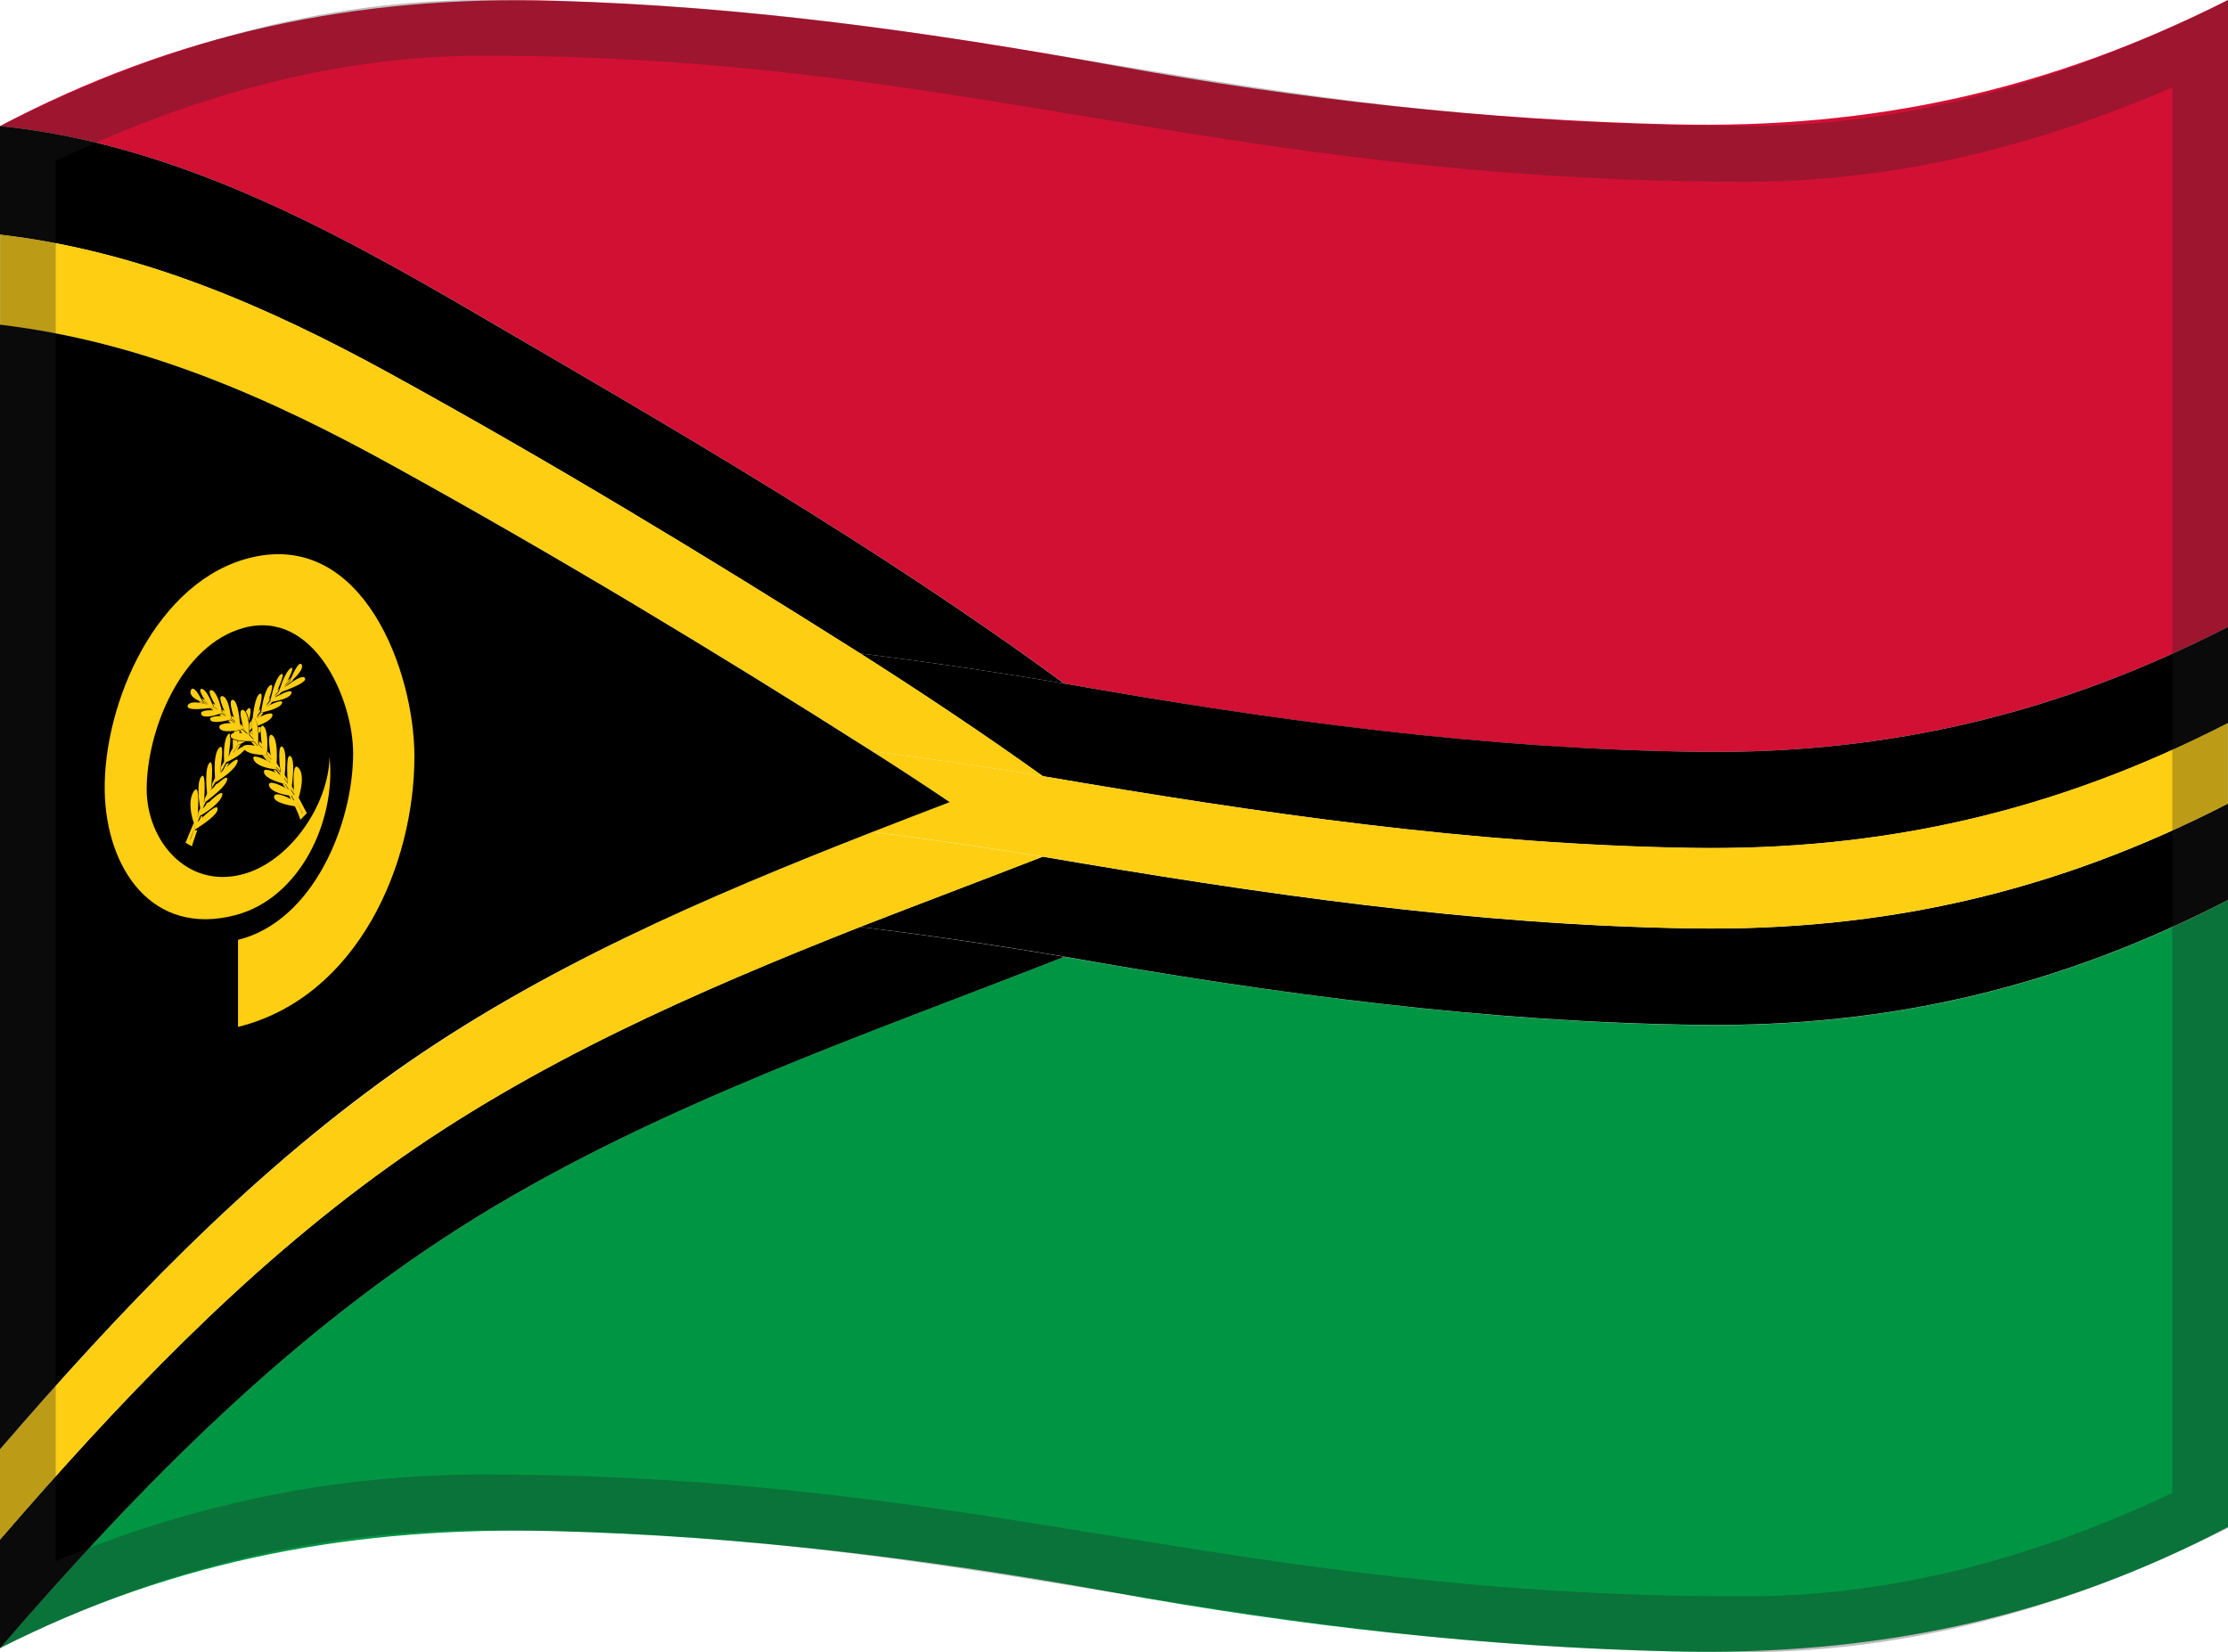 <svg viewBox="0 0 1200 890" xmlns="http://www.w3.org/2000/svg" xmlns:xlink="http://www.w3.org/1999/xlink">
  <g>
    <path d="M0,67.9c93.5,9.5,177.1,54.8,256.9,101.3c107.5,62.7,215.8,125.3,316.3,199 C686.7,388.4,801,403.8,916.5,405c101.7,1.1,192.8-20.9,283.5-67.3c0-112.6,0-225.1,0-337.7c-96.5,48.6-190.9,69.5-298.7,67 c-101-2.3-202-13.5-301.3-31.7S399.8,3.3,298.8,0.4C192-2.6,94.8,17.9,0,67.9z" fill="#D21034"/>
    <path d="M0,887.8c95-48.2,193-65.7,298.9-63c100.9,2.6,201.8,15,301.1,33.1c99.2,18.1,200.3,29.3,301.1,31.7 c106.7,2.5,204-17.1,298.9-67c0-112.6,0-225.1,0-337.7c-90.4,46.7-181.9,68.4-283.5,67.3c-115.5-1.3-229.8-16.8-343.4-36.8 c-107,42-217.7,79.5-316.1,140.1C157.5,716.6,75.8,799.9,0,887.8z" fill="#009543"/>
    <path d="M573.1,368.2c-100.5-73.7-208.7-136.3-316.3-199C177.1,122.7,93.5,77.4,0,67.9c0,19.5,0,39,0,58.5 c75.4,8.8,143.6,38.4,209.6,74.6c86.1,47.3,170.7,98.5,253.7,151C500,356.6,536.6,362,573.1,368.2z"/>
    <path d="M463.3,499.3c-88.6,35-175.9,73.2-253.7,129C130.5,685,63.4,756,0,829.4c0,19.5,0,39,0,58.5 C75.8,800,157.5,716.7,257,655.5c98.5-60.6,209.1-98,316.2-140.1C536.6,509.2,500.1,503.9,463.3,499.3z"/>
    <path d="M463.3,352c33.3,21.2,66.2,43.1,98.3,66.1c115.8,19.8,231.4,36.8,349.2,38.7c103.8,1.6,196.6-19.7,289.2-67.2 c0-17.3,0-34.6,0-51.9c-90.6,46.4-181.7,68.4-283.5,67.3c-115.5-1.3-229.8-16.7-343.4-36.8C536.6,362,500,356.6,463.3,352z"/>
    <path d="M561.6,461.5c-32.7,12.7-65.6,25.1-98.3,37.8c36.7,4.5,73.3,9.8,109.8,16c113.6,20.1,227.9,35.5,343.4,36.8 c101.6,1.1,193.1-20.6,283.5-67.3c0-17.3,0-34.6,0-51.9c-92.5,47.6-185.4,68.9-289.2,67.2C793,498.4,677.4,481.3,561.6,461.5z"/>
    <path d="M469.8,404.7c30.7,3.9,61.3,8.4,91.9,13.4c-32.1-23-65-44.9-98.3-66.1c-83-52.5-167.6-103.7-253.7-151 c-66-36.2-134.2-65.8-209.6-74.6c0,16.2,0,32.4,0,48.6c76.4,8.9,145.4,39.3,212.2,76.2C299.6,299.3,385.5,351.2,469.8,404.7z" fill="#FDCE12"/>
    <path d="M561.6,461.5c-30.5-5-61.1-9.4-91.8-13.3c-89.8,35.2-178.6,73.3-257.5,129.6C132,634.9,64.1,706.5,0,780.8 c0,16.2,0,32.4,0,48.6C63.4,756,130.5,685,209.6,628.3c77.8-55.8,165.1-94,253.7-129C496,486.6,528.9,474.2,561.6,461.5z" fill="#FDCE12"/>
    <path d="M561.6,418.1c-30.5-5-61.1-9.5-91.9-13.4c14,9,27.9,18,41.7,27.3c-13.9,5.4-27.8,10.7-41.7,16.1 c30.7,3.9,61.3,8.3,91.8,13.3c115.8,19.8,231.4,36.8,349.2,38.7c103.8,1.6,196.7-19.6,289.2-67.2c0-8.7,0-13,0-21.7s0-13,0-21.7 c-92.6,47.5-185.4,68.9-289.2,67.2C793,454.9,677.4,437.9,561.6,418.1z" fill="#FDCE12"/>
    <path d="M130.3,394.8c-0.3-0.4-0.9-0.7-1.2-1.3c0,0.5-0.2,1.2-0.2,1.6c0.5,0.1,1,0,1.4,0.1l0,0C130.3,395,130.3,394.8,130.3,394.8 z"/>
    <path d="M134.5,394.3L134.5,394.3c0.5-0.4,1-0.5,1.4-0.8c0-0.5-0.2-1.1-0.2-1.6c-0.3,0.5-0.9,1.1-1.2,1.9 C134.5,393.8,134.5,394,134.5,394.3z"/>
    <path d="M123.7,405.4c0.5-1,1.2-1.9,1.7-3c0-1.1,0-2.5,0-4.1c-0.5-0.3-0.9-0.5-1.2-0.8C124.4,399.9,124,403.2,123.7,405.4z"/>
    <path d="M139.4,399.3c0.5,0.8,1.2,1.3,1.7,2.1c-0.3-2-0.7-5.1-0.7-7.4c-0.3,0.5-0.7,0.8-1.2,1.4 C139.4,396.8,139.4,398.2,139.4,399.3z"/>
    <path d="M127.5,404.2c1-0.7,2.3-1.5,3.3-2c0.2-0.5,0.7-0.6,1.6-0.6c0.9-0.2,1.4-0.3,1.6-0.1c1.2-0.1,2.4,0.1,3.3,0.4 c-0.7-0.8-1.4-1.7-2.3-2.5c-0.7-0.1-1.6-0.1-2.6-0.1c-1,0.5-1.9,0.9-2.6,1.3C128.9,402,128.2,403.1,127.5,404.2z"/>
    <path d="M469.8,448.2c13.9-5.4,27.8-10.8,41.7-16.1c-13.8-9.3-27.7-18.4-41.7-27.3c-84.2-53.5-170.2-105.4-257.6-153.6 c-66.8-37-135.8-67.3-212.2-76.3C0,251.5,0,328,0,404.6c0,17.2,0,34.4,0,51.6c0,8.6,0,13,0,21.6s0,13,0,21.6c0,17.2,0,34.4,0,51.6 c0,76.6,0,153.1,0,229.7c64.1-74.3,132-145.9,212.2-203.1C291.1,521.5,379.9,483.4,469.8,448.2z"/>
    <path d="M223.2,407.2c-0.1-45.5-27.5-120.8-87.3-107c-51.4,11.8-80.3,78.5-79.5,126c0.8,42,25.8,78.4,70.3,66.8 c34.6-9,54.4-50.3,50.8-85.3c-0.5,26.2-21.8,57-47.3,63.4c-29.7,7.5-51.1-18.3-51.2-45.9c0-31.8,18.6-77.9,52.4-87 c37.6-10.1,58.9,38.4,58.8,67.8c-0.1,37.8-21.3,90.2-62,100.3c0,15.6,0,31.2,0,46.9C192.7,537.1,223.3,465.7,223.2,407.2z" fill="#FDCE12"/>
    <path d="M102.3,452.2c0.1,0,0.2,0.1,0.3,0.1c0.3-1.2,1-3.3,2.1-5.9C103.9,448.3,103,450.4,102.3,452.2z" fill="#FDCE12"/>
    <path d="M152.7,370.2c0,0,2.1-1.8,4.4-3.1c0.2-0.3,0.4-0.5,0.7-0.6c-0.1-0.2-0.1-0.3-0.2-0.4 c-1.2,1.1-2.1,1.8-2.1,1.8C154.4,368.8,153.8,369.3,152.7,370.2z" fill="#FDCE12"/>
    <path d="M147.8,375.3c0,0,1.1-0.7,2.5-1.2c0.7-0.6,1.2-1.4,1.9-2c-1.1,0.4-1.9,0.6-1.9,0.6 C149.2,373.8,148.8,374.3,147.8,375.3z" fill="#FDCE12"/>
    <path d="M130.3,395.2L130.3,395.2L130.3,395.2L130.3,395.2z" fill="#FDCE12"/>
    <path d="M123.3,407.7c0.9-1.4,1.4-2.1,2.3-3.5c0,0,0-0.7,0-1.6c-0.5,1-1.2,1.9-1.7,3 C123.5,406.8,123.3,407.7,123.3,407.7z" fill="#FDCE12"/>
    <path d="M128.2,401.5c-1,1.6-1.6,2.4-2.6,4.1c0,0,0.7-0.6,1.9-1.2c0.7-1.1,1.4-2.4,2.3-3.5 C128.9,401.1,128.2,401.5,128.2,401.5z" fill="#FDCE12"/>
    <path d="M143,380.9c0,0,0.9-0.4,2.1-1.1c0.5-0.6,1.1-1.1,1.6-1.9c-0.9,0.2-1.4,0.3-1.4,0.3 C144.4,379.2,144,379.8,143,380.9z" fill="#FDCE12"/>
    <path d="M140.8,383.9c-1,1.2-1.5,1.8-2.4,3.1c0,0,0.7-0.4,1.7-0.8c0.7-0.8,1.2-1.6,1.9-2.5 C141.3,383.8,140.8,383.9,140.8,383.9z" fill="#FDCE12"/>
    <path d="M134.5,393.8c0.3-0.5,0.9-1.1,1.2-1.9l0,0c-0.5,0.1-1,0.2-1.4,0.3C134.5,392.7,134.5,393.3,134.5,393.8z" fill="#FDCE12"/>
    <path d="M112,428.6c0,0,0-0.7-0.2-1.5c-0.5,1.1-1,2.1-1.6,3.2c0,1.1-0.2,2.1-0.2,2.1 C110.9,430.8,111.3,430.1,112,428.6z" fill="#FDCE12"/>
    <path d="M116.2,420.6c0,0,0-0.7-0.2-1.8c-0.7,1.1-1.2,2.4-1.7,3.4c-0.2,1.4-0.2,2.1-0.2,2.1 C115,422.8,115.4,422.1,116.2,420.6z" fill="#FDCE12"/>
    <path d="M119,417.3c0,0,0.9-0.9,1.9-1.9c0.9-1.4,1.6-2.9,2.4-4.5c-0.9,0.5-1.4,0.6-1.4,0.6 C120.8,413.8,120.2,415,119,417.3z" fill="#FDCE12"/>
    <path d="M113.9,426.7c0,0,0.9-0.9,2.3-2.2c0.5-0.8,0.9-1.8,1.4-2.7c-0.9,0.5-1.4,0.8-1.4,0.8 C115.3,424.3,114.8,425.1,113.9,426.7z" fill="#FDCE12"/>
    <path d="M106.8,443.3c0,0,0.5-0.6,1.4-1.3c0.3-0.8,0.7-1.6,1-2.6c-0.7,0.4-1,0.5-1,0.5 C107.7,441.3,107.4,442,106.8,443.3z" fill="#FDCE12"/>
    <path d="M111.3,432.7c-0.7,1.5-1,2.2-1.7,3.7c0,0,0.7-0.9,1.9-1.9c0.3-0.8,0.9-1.8,1.2-2.6 C111.9,432.3,111.3,432.7,111.3,432.7z" fill="#FDCE12"/>
    <path d="M152.9,369.5c1.1-1,1.7-1.6,2.8-2.6c0,0,0.4-0.8,0.9-2c-0.1,0.1-0.1,0.2-0.2,0.3c-0.5,0.6-1.2,1.1-1.8,1.7 C153.6,368.2,152.9,369.5,152.9,369.5z" fill="#FDCE12"/>
    <path d="M142.7,380.5c0.9-1.1,1.4-1.7,2.3-2.8c0,0,0.2-0.7,0.4-1.9c-0.5,0.6-1.1,1.1-1.6,1.7 C143.2,379.3,142.7,380.5,142.7,380.5z" fill="#FDCE12"/>
    <path d="M147.4,375.2c0.9-1,1.4-1.5,2.3-2.5c0,0,0.4-0.8,0.7-2c-0.5,0.6-1.1,1.1-1.6,1.7 C148,373.9,147.4,375.2,147.4,375.2z" fill="#FDCE12"/>
    <path d="M134.5,391.1c0.3-0.5,0.5-0.8,0.9-1.3c0,0,0-0.7,0.2-1.9c-0.3,0.5-0.9,1.1-1.2,1.7 C134.3,390.2,134.3,390.6,134.5,391.1z" fill="#FDCE12"/>
    <path d="M137.8,386.4c0.9-1.2,1.4-1.8,2.3-3c0,0,0-0.7,0.2-1.6c-0.5,0.8-1.2,1.4-1.7,2.2 C138.1,385.4,137.8,386.4,137.8,386.4z" fill="#FDCE12"/>
    <path d="M128,400.4c0.3-0.4,0.4-0.7,0.7-1.1c-0.2,0-0.3-0.1-0.5-0.1C128.2,399.9,128,400.4,128,400.4z" fill="#FDCE12"/>
    <path d="M118.6,416c1-1.6,1.5-2.4,2.4-4.1c0,0,0-0.7-0.2-1.8c-0.7,1.1-1.2,2.1-1.9,3.2 C118.8,415.1,118.6,416,118.6,416z" fill="#FDCE12"/>
    <path d="M105.1,447.5c-0.1-1.3-0.1-1.9-0.2-3.1c0,0-0.2-0.4-0.5-1.2c-1.4,3.4-2.8,6.5-4,9.7 c-0.2,0.4-0.3,0.6-0.5,1.1c1.4,0.8,2.1,1.1,3.5,1.9c0.1-0.5,0.2-0.7,0.3-1.2c0,0,0.9-2.8,2.6-7.6 C105.6,447.1,105.1,447.5,105.1,447.5z M102.3,452.2c0.7-1.8,1.6-3.9,2.4-5.8c-1,2.8-1.7,4.9-2.1,5.9 C102.5,452.3,102.5,452.3,102.3,452.2z" fill="#FDCE12"/>
    <path d="M106.5,440.5c0.7-1.5,1-2.2,1.7-3.7c0,0-0.2-0.6-0.3-1.5c-0.3,0.8-0.9,1.9-1.2,2.6 C106.7,439.3,106.5,440.5,106.5,440.5z" fill="#FDCE12"/>
    <path d="M140.4,393.8c0-0.7,0-1.4,0.2-1.9c-0.3-0.2-0.9-0.3-1.6-0.1c0.2,1.1,0.2,2,0.3,3.1 C139.7,394.9,140.2,394.3,140.4,393.8z" fill="#FDCE12"/>
    <path d="M136.4,396.1c-0.2-0.9-0.3-1.7-0.3-2.7c-0.5,0.3-1,0.5-1.4,0.8C135.2,394.8,135.7,395.6,136.4,396.1z" fill="#FDCE12"/>
    <path d="M133.4,381.9c-0.3,0.3-0.7,0.9-1,1.4c0.9,1.2,1.4,3.1,1.7,5.1C135,384.5,135.7,380,133.4,381.9z" fill="#FDCE12"/>
    <path d="M130.8,402.2c-1.2,0.5-2.4,1.3-3.3,2c-1,0.7-1.9,1.2-1.9,1.2c1-1.6,1.6-2.5,2.6-4.1c0,0,0.5-0.1,1.4-0.6 c0.7-0.4,1.6-0.8,2.6-1.3c-1.2,0.1-2.4-0.1-3.7-0.3c-0.3,0.4-0.4,0.7-0.7,1.1c0,0,0-0.5,0.2-1.2c-1-0.2-1.9-0.4-2.6-0.7 c0,1.6,0,3,0,4.1c0,0.9,0,1.6,0,1.6c-0.9,1.4-1.4,2.1-2.3,3.5c0,0,0.2-1,0.3-2.4c0.3-2.1,0.7-5.4,0.7-7.7 c-0.2-0.2-0.3-0.4-0.3-0.6c-0.2-0.4,0-0.7,0.2-1c-0.2-0.6-0.5-1-1.2-0.1c-2.4,2.9-2.3,10.9-2.1,14.5c0,1.1,0.2,1.8,0.2,1.8 c-1,1.6-1.5,2.4-2.4,4.1c0,0,0.2-1,0.3-2.6c0.7-4.5,1.9-13.8-0.9-10.5s-2.4,12.1-2.1,15.9c0,1.1,0.2,1.8,0.2,1.8 c-0.9,1.5-1.4,2.3-2.3,3.8c0,0,0.2-1,0.2-2.1c0.3-4.4,1-14-1.2-11.3c-2.3,2.7-1.6,12.3-1.2,16.1c0.2,0.9,0.2,1.5,0.2,1.5 c-0.8,1.5-1.1,2.2-1.9,3.7c0,0,0-0.9,0.2-2.1c0.3-4.7,0.7-15.1-1.7-11.8c-2.4,3.2-1.2,12.9-0.5,16.6c0.2,0.9,0.3,1.5,0.3,1.5 c-0.7,1.5-1,2.2-1.7,3.7c0,0,0.2-1.2,0.2-2.6c0.3-5.4,0.7-16.2-2.4-11.2c-3.1,5.3-1,13.3,0,16.2c0.3,0.8,0.5,1.2,0.5,1.2 c0.1,1.3,0.1,1.9,0.2,3.1c0,0,0.5-0.4,1.2-0.8c3.1-2.1,11.3-7.3,11.1-10.5c0-3-6.4,2.9-9.4,5.8c-0.9,0.9-1.4,1.3-1.4,1.3 c0.6-1.4,0.8-2,1.4-3.4c0,0,0.3-0.3,1-0.5c2.8-1.7,10.1-6.7,10.9-10.6c0.7-3.6-5.6,2.2-8.7,5.4c-1,1-1.9,1.9-1.9,1.9 c0.7-1.5,1-2.2,1.7-3.7c0,0,0.5-0.4,1.4-1.1c2.8-2.2,9.4-7.3,10.1-10.7c0.7-3.2-3.8,0.8-6.6,3.4c-1.2,1.2-2.3,2.2-2.3,2.2 c0.9-1.6,1.4-2.4,2.3-4.1c0,0,0.5-0.4,1.4-0.8c3-1.9,9.6-6.4,10.8-10.3c1-3.7-4.3,1.1-7.3,4.1c-1.2,1.2-1.9,1.9-1.9,1.9 c1.3-2.3,1.9-3.5,3.1-5.9c0,0,0.5-0.1,1.4-0.6c2.1-1,6.3-3.2,8.9-6.5c-0.3-0.1-0.7-0.5-1-0.9C130.8,403.1,130.8,402.7,130.8,402.2 z" fill="#FDCE12"/>
    <path d="M130.6,389.2c0,0.5-0.2,0.7-0.2,1.2c0.2,0.2,0.5,0.3,0.7,0.5C131,390.5,130.8,389.9,130.6,389.2z" fill="#FDCE12"/>
    <path d="M130.3,394.8c0,0.2,0,0.5,0,0.5l0,0c0.2,0,0.5,0.1,0.7,0.1C130.8,395.1,130.5,395,130.3,394.8z" fill="#FDCE12"/>
    <path d="M132.4,401.6c0.5-0.1,1,0,1.6-0.1C133.8,401.3,133.2,401.2,132.4,401.6z" fill="#FDCE12"/>
    <path d="M129.1,393.5L129.1,393.5c-0.9,0.2-1.9,0.2-3,0.5c0,0.5-0.2,0.7-0.2,1.2c0.9-0.2,1.9-0.3,3,0 C128.9,394.7,128.9,394,129.1,393.5z" fill="#FDCE12"/>
    <path d="M135.3,389.9c-0.3,0.5-0.5,0.8-0.9,1.3c0,0.5,0,0.7,0,1.1c0.3-0.1,0.7-0.2,1.4-0.3 c-0.3-3.1-0.3-5.9,1.2-4.9c0.9,0.7,1.4,2.2,1.7,3.9c3.1-1.2,7-2.9,7.9-5.1c1.1-3-3.7-1.1-6.5,0.2c-1,0.5-1.7,0.8-1.7,0.8 c1-1.2,1.5-1.8,2.4-3.1c0,0,0.5-0.1,1.4-0.3c2.8-0.6,8.8-2.3,9.7-4.7c0.9-2.2-3.7-0.4-6.5,0.9c-1.2,0.5-2.1,1.1-2.1,1.1 c0.9-1,1.4-1.5,2.3-2.5c0,0,0.5-0.1,1.4-0.3c2.8-0.6,8.8-1.7,9.9-4.4c0.9-2.5-3.5-0.7-6.3,0.8c-1.4,0.7-2.5,1.2-2.5,1.2 c1-1,1.5-1.5,2.5-2.6c0,0,0.7-0.1,1.9-0.6c4-1.5,12.9-4.9,11.8-7c-0.7-1.7-3.9,0-6.9,1.9c-2.3,1.6-4.4,3.1-4.4,3.1 c1.1-1,1.7-1.6,2.8-2.6c0,0,0.9-0.6,2.1-1.8c2.3-2.3,5.7-5.8,4.6-7.9c-1.2-2.3-4.1,3.5-5.5,6.7c-0.5,1.2-0.9,2-0.9,2 c-1.1,1-1.7,1.6-2.8,2.6c0,0,0.7-1.3,1.6-2.8c1.6-3,3.7-7.6,1.8-6.7c-2.1,0.9-4.8,7.3-5.8,10.7c-0.5,1.2-0.7,2-0.7,2 c-0.9,1-1.4,1.5-2.3,2.5c0,0,0.5-1.3,1.4-3c1.8-4,4.4-10.2,2.1-8.9c-2.5,1.4-4.6,8.9-5.4,12.5c-0.4,1.2-0.4,1.9-0.4,1.9 c-0.9,1.1-1.4,1.7-2.3,2.8c0,0,0.5-1.3,1.1-2.7c1.4-3.7,3.5-10.1,1.1-8.5c-2.6,1.7-4,9.1-4.6,12.6c-0.2,1.2-0.2,1.6-0.2,1.6 c-0.9,1.2-1.4,1.8-2.3,3c0,0,0.3-1,0.7-2.4c1.2-4.2,3-11.6,0.7-10.2c-2.4,1.5-3.5,10.4-3.8,14.1 C135.3,389,135.3,389.9,135.3,389.9z" fill="#FDCE12"/>
    <path d="M162.6,438.2c0.1-0.1,0.2-0.2,0.4-0.3c-0.7-1.5-1.6-3.2-2.5-4.6C161.3,435.4,162,437.2,162.6,438.2z" fill="#FDCE12"/>
    <path d="M139.2,402.3c-1-1.1-1.6-1.7-2.6-2.8c0,0-0.5,0.1-1.4,0.1c0.7,0.8,1.6,1.7,2.3,2.5 C138.3,402.1,139.2,402.3,139.2,402.3z" fill="#FDCE12"/>
    <path d="M112.1,379.3c0,0-0.7-0.9-1.6-2.1c-0.5-0.3-1.2-0.6-1.7-0.9c-0.1-0.1-0.1-0.1-0.2-0.2 c0.5,1,0.9,1.6,0.9,1.6C110.5,378.3,111,378.6,112.1,379.3z" fill="#FDCE12"/>
    <path d="M139.4,400.9c0.9,1,1.4,1.5,2.3,2.5c0,0-0.2-0.9-0.3-2.2c-0.5-0.8-1.2-1.3-1.7-2.1 C139.4,400.2,139.4,400.9,139.4,400.9z" fill="#FDCE12"/>
    <path d="M109.6,378.6c0,0-0.9-0.2-2.1-0.8c-0.1,0.2-0.1,0.3-0.2,0.5c0.2,0.2,0.3,0.4,0.7,0.3c2.3,0.5,4.3,1,4.3,1 C111.3,379.2,110.7,379,109.6,378.6z" fill="#FDCE12"/>
    <path d="M130.3,394.8c0.2,0.2,0.5,0.3,0.7,0.5c1.4,0.1,2.4,0.3,2.4,0.3c-1.1-1-1.7-1.5-2.8-2.5 c0,0-0.7,0.2-1.7,0.4l0,0C129.4,393.9,129.9,394.2,130.3,394.8z" fill="#FDCE12"/>
    <path d="M124.2,387.9c0,0-0.5,0.1-1.4,0.4c0.7,0.5,1.2,1.1,1.9,1.6c1,0,1.9,0,1.9,0 C125.7,389,125.2,388.6,124.2,387.9z" fill="#FDCE12"/>
    <path d="M134.5,394.3c0,0.9,0,1.6,0,1.6c0.9,1,1.4,1.5,2.3,2.4c0,0-0.2-0.9-0.3-2.2 C135.7,395.6,135.2,394.8,134.5,394.3L134.5,394.3z" fill="#FDCE12"/>
    <path d="M142.7,406.6c0,0-0.5,0.1-1.4,0.1c0.9,1.2,1.8,2.1,2.5,3.1c1.2,0.7,1.9,1.2,1.9,1.2 C144.5,409.2,143.9,408.3,142.7,406.6z" fill="#FDCE12"/>
    <path d="M156.7,428.5c0,0-0.4-0.2-1.1,0c0.4,0.6,0.7,1.2,1.1,2.1c0.9,0.5,1.4,0.7,1.4,0.7 C157.6,430.1,157.3,429.6,156.7,428.5z" fill="#FDCE12"/>
    <path d="M124.7,387c0.9,0.8,1.4,1.2,2.3,1.9c0,0-0.3-0.8-0.7-2.1c-0.5-0.6-1.2-0.8-1.7-1.4 C124.5,386.4,124.7,387,124.7,387z" fill="#FDCE12"/>
    <path d="M115.3,380.8c0.9,0.6,1.4,0.9,2.3,1.4c0,0-0.5-1-1.4-2.4c-0.5-0.3-1-0.6-1.6-0.9 C115,380.3,115.3,380.8,115.3,380.8z" fill="#FDCE12"/>
    <path d="M121.8,386c-0.9-0.6-1.4-0.9-2.3-1.5c0,0-0.5,0.1-1.4,0.4c0.5,0.3,1,0.6,1.6,1.2 C120.9,385.7,121.8,386,121.8,386z" fill="#FDCE12"/>
    <path d="M117.3,382.6c-1-0.6-1.5-0.8-2.4-1.4c0,0-0.7,0.2-1.9,0.3c0.7,0.3,1.2,0.8,1.9,1.1 C116.2,382.7,117.3,382.6,117.3,382.6z" fill="#FDCE12"/>
    <path d="M119.9,383.7c0.9,0.7,1.4,1,2.3,1.7c0,0-0.5-1-1-2.2c-0.5-0.3-1-0.6-1.6-1 C119.7,383.1,119.9,383.7,119.9,383.7z" fill="#FDCE12"/>
    <path d="M129.4,391.3c1,1,1.5,1.4,2.4,2.4c0,0-0.3-1.1-0.9-2.5c-0.2-0.2-0.5-0.3-0.7-0.5c-0.3-0.4-0.9-0.7-1.2-1.1 C129.4,390.4,129.4,391.3,129.4,391.3z" fill="#FDCE12"/>
    <path d="M150.9,417.9c-0.9-1.2-1.4-1.8-2.3-3c0,0-0.5-0.1-1.4-0.2c0.5,0.6,0.9,1.4,1.4,2 C149.9,417.2,150.9,417.9,150.9,417.9z" fill="#FDCE12"/>
    <path d="M153,418.9c0.8,1.1,1.2,1.7,1.9,2.8c0,0,0-0.9-0.2-2c-0.5-0.8-1.1-1.6-1.6-2.4 C153,418.4,153,418.9,153,418.9z" fill="#FDCE12"/>
    <path d="M148.6,412.9c0.9,1.1,1.4,1.6,2.3,2.7c0,0-0.2-0.9-0.2-2c-0.5-0.8-1.2-1.8-1.8-2.6 C148.8,412.2,148.6,412.9,148.6,412.9z" fill="#FDCE12"/>
    <path d="M143.9,406.6c1,1.2,1.5,1.7,2.5,2.9c0,0-0.2-0.9-0.4-2.4c-0.5-0.8-1.2-1.6-1.9-2.3 C143.9,405.9,143.9,406.6,143.9,406.6z" fill="#FDCE12"/>
    <path d="M156.7,425.1c0.7,1.2,1.1,1.7,1.8,2.9c0,0-0.2-1.1-0.2-2.5c-0.4-0.6-0.9-1.4-1.2-2.1 C156.9,424.6,156.7,425.1,156.7,425.1z" fill="#FDCE12"/>
    <path d="M160.1,431.1c-0.1,1.3-0.1,1.9-0.2,3.2c0,0-0.5-0.1-1.2-0.2c1.8,3.8,2.7,6.2,2.7,6.4 c0.1,0.4,0.2,0.6,0.4,1.1c1.4-1.4,2.1-2.2,3.5-3.6c-0.2-0.3-0.3-0.5-0.5-0.8c-1.2-2.5-2.7-5-4.1-7.8 C160.5,430.6,160.1,431.1,160.1,431.1z M162.6,438.2c-0.4-1.1-1.1-2.8-2.1-4.9c0.9,1.7,1.8,3.1,2.5,4.6 C162.8,438,162.7,438.1,162.6,438.2z" fill="#FDCE12"/>
    <path d="M155.3,425.3c-0.7-1.1-1.1-1.7-1.8-2.9c0,0-0.5-0.1-1.4-0.4c0.4,0.8,0.9,1.4,1.2,2.1 C154.6,425,155.3,425.3,155.3,425.3z" fill="#FDCE12"/>
    <path d="M146.7,396.1c-2.8-1.9-1.6,6.5-0.9,10.9c0.2,1.3,0.4,2.4,0.4,2.4c-1-1.2-1.5-1.8-2.5-2.9 c0,0,0-0.7,0.2-1.9c0.2-3.7,0.4-11.7-2.1-13.5c-0.7-0.5-1-0.2-1.2,0.7c-0.2,0.5-0.2,1.2-0.2,1.9c0,2.3,0.3,5.4,0.7,7.4 c0.2,1.3,0.3,2.2,0.3,2.2c-0.9-1-1.4-1.5-2.3-2.5c0,0,0-0.7,0-1.6c0-1.1,0-2.5,0-4.1c0-1.1-0.2-2-0.3-3.1c0-0.5-0.2-0.9-0.2-1.1 c-0.3-1.8-0.9-3.5-1.7-3.9c-1.4-1.1-1.6,2-1.2,4.9l0,0c0,0.5,0.2,1.1,0.2,1.6c0.2,0.9,0.3,2,0.3,2.7c0.2,1.3,0.3,2.2,0.3,2.2 c-0.9-1-1.4-1.5-2.3-2.4c0,0,0-0.7,0-1.6c0-0.2,0-0.2,0-0.5c0-0.5,0-0.9,0-1.6c0-0.5,0-0.7,0-1.1c0-0.5,0-1.1-0.2-1.6 c0-0.5-0.2-0.6-0.2-1.1c-0.3-2-0.9-3.9-1.7-5.1c-0.3-0.4-0.7-0.7-1-0.9c-2.3-0.8-1.6,3.4-0.7,6.8c0.2,0.6,0.3,1.3,0.5,1.7 c0.3,1.5,0.9,2.5,0.9,2.5c-1-1-1.5-1.4-2.4-2.4c0,0,0-0.7-0.2-1.8c-0.3-3.8-1.4-12-3.8-12.3c-2.3-0.3-0.5,6.3,0.7,9.9 c0.3,1.3,0.7,2.1,0.7,2.1c-0.9-0.8-1.4-1.2-2.3-1.9c0,0,0-0.7-0.2-1.6c-0.5-3.3-1.7-10.1-4.5-10.5c-2.4-0.3-0.3,4.9,1,7.9 c0.7,1.2,1,2.2,1,2.2c-0.9-0.7-1.4-1-2.3-1.7c0,0-0.2-0.6-0.3-1.7c-0.9-3.2-2.9-9.7-5.4-9.9c-2.3-0.3,0.3,4.9,2.1,7.9 c0.7,1.4,1.4,2.4,1.4,2.4c-0.9-0.6-1.4-0.9-2.3-1.4c0,0-0.3-0.6-0.7-1.6c-1.2-2.9-3.6-7.9-5.7-8c-1.9,0.1,0.2,3.6,1.7,5.9 c0.9,1.1,1.6,2.1,1.6,2.1c-1.1-0.5-1.7-0.8-2.8-1.3c0,0-0.3-0.6-0.9-1.6c-1.4-2.6-4.2-7.2-5.4-4.3c-1,2.6,2.1,4.6,4.5,5.7 c1.2,0.6,2.1,0.8,2.1,0.8c1.1,0.5,1.7,0.8,2.8,1.3c0,0-2.1-0.8-4.3-1c-2.8-0.6-6.1-0.5-6.8,1.4c-0.9,2.8,7.8,1.8,11.6,1.4 c1-0.1,1.9-0.3,1.9-0.3c1,0.6,1.5,0.8,2.4,1.4c0,0-1-0.2-2.4,0c-2.8-0.1-7.1,0.2-6.2,2.2c0.9,2.3,6.9,0.8,9.7-0.2 c0.9-0.2,1.4-0.4,1.4-0.4c0.9,0.6,1.4,0.9,2.3,1.5c0,0-0.9,0-2.1-0.1c-2.8,0.1-7.5,0.4-6.4,2.2c1,2,6.9,0.8,9.5,0.2 c0.9-0.2,1.4-0.4,1.4-0.4c1,0.8,1.5,1.1,2.4,1.9c0,0-0.7-0.1-1.9,0c-2.8,0-7.5,0.4-6.4,2.8c0.9,1.8,4.5,1.8,7.8,1.4 c1,0,2.1-0.3,3-0.5c1-0.3,1.7-0.4,1.7-0.4c1.1,1,1.7,1.5,2.8,2.5c0,0-1-0.2-2.4-0.3c-0.2,0-0.5-0.1-0.7-0.1l0,0 c-0.5-0.1-0.9,0-1.4-0.1c-1,0-2.1-0.2-3,0c-0.7,0.2-1.4,0.4-1.6,0.9c-0.2,0.3-0.3,0.5-0.2,1c0,0.2,0.2,0.4,0.3,0.6 c0.3,0.4,0.7,0.5,1.2,0.8c0.7,0.3,1.7,0.5,2.6,0.7c0.2,0,0.3,0.1,0.5,0.1c1.2,0.2,2.4,0.3,3.7,0.3c1,0,1.9,0,2.6,0.1 c0.9,0,1.4-0.1,1.4-0.1c1,1.1,1.6,1.7,2.6,2.8c0,0-0.9-0.3-1.9-0.3c-1-0.2-2.3-0.4-3.3-0.4c-0.5-0.1-1,0-1.6,0.1 c-0.9,0.2-1.4,0.3-1.6,0.6c-0.2,0.3,0,0.7,0.5,1.5c0.3,0.4,0.7,0.5,1,0.9c2.6,1.9,6.8,2.1,8.9,2.3c0.9,0,1.4-0.1,1.4-0.1 c1.3,1.7,1.9,2.6,3.2,4.4c0,0-0.9-0.5-1.9-1.2c-3.2-1.6-8.6-3.8-7.3-0.7c1.2,3.4,7.9,4.9,10.9,5.2c0.9,0.1,1.4,0.2,1.4,0.2 c0.9,1.2,1.4,1.8,2.3,3c0,0-0.9-0.5-2.3-1.1c-2.8-1.3-7.4-3-6.7-0.2c0.7,3.1,7.4,5.1,10.2,5.9c0.9,0.3,1.4,0.4,1.4,0.4 c0.7,1.1,1.1,1.7,1.8,2.9c0,0-0.7-0.6-1.9-1c-3.2-1.7-9.5-4.5-8.8-1.2c0.9,3.5,8.3,5,11.1,5.4c0.7,0.1,1.1,0,1.1,0 c0.6,1.1,0.8,1.6,1.4,2.7c0,0-0.5-0.4-1.4-0.7c-3-1.5-9.3-4.4-9.5-1.4c-0.2,3.2,8.1,4.6,11.3,5.2c0.9,0.1,1.2,0.2,1.2,0.2 c0.1-1.3,0.1-1.9,0.2-3.2c0,0,0.2-0.5,0.5-1.5c1.1-3.6,3.4-12.5,0-16.2c-3.2-3.6-2.8,7.1-2.5,12.3c0.2,1.6,0.2,2.5,0.2,2.5 c-0.7-1.2-1.1-1.7-1.8-2.9c0,0,0.2-0.7,0.4-1.7c0.5-4,1.8-14.3-0.5-16.4c-2.5-2.1-1.9,8.1-1.8,12.7c0,1.1,0.2,2,0.2,2 c-0.8-1.1-1.2-1.7-1.9-2.8c0,0,0-0.7,0.2-1.6c0.4-4,1.2-13.7-1.2-15.5c-2.3-1.6-1.8,7.7-1.2,11.9c0.2,1.3,0.2,2,0.2,2 c-0.9-1.1-1.4-1.7-2.3-2.7c0,0,0-0.7,0.2-1.9C149.2,407.3,149.5,398.3,146.7,396.1z" fill="#FDCE12"/>
  </g>
  <g opacity="0.3">
    <path d="M259.7,30c127.9,0,223.7,15.9,325.2,32.8C688.7,80,796.1,97.9,941,97.9c44.4,0,90-6.1,135.4-18.1 c30.5-8.1,61.9-19,93.6-32.7v757.2c-36.8,17.4-73.5,30.8-109.2,40C1020.3,854.7,979.7,860,940,860c-140.1,0-243.6-16.8-343.7-33 c-98.9-16.1-201.3-32.7-336.6-32.7c-45.7,0-91.1,5.3-135.1,15.8C93,817.6,61.3,827.9,30,841V86.6C67.1,69,103.8,55.4,139.2,46.1 C179.9,35.4,220.4,30,259.7,30 M1200,0c-89.2,45-174.4,67.9-259,67.9C660.3,67.9,524.3,0,259.7,0C175.2,0,89.1,23,0,67.9 c0,242.4,0,577.6,0,820c89-44.9,175.2-63.6,259.7-63.6c268.9,0,398.5,65.7,680.3,65.7c84.6,0,170.8-22,260-66.9 C1200,580.7,1200,242.4,1200,0L1200,0z" fill="#212121"/>
  </g>
</svg>